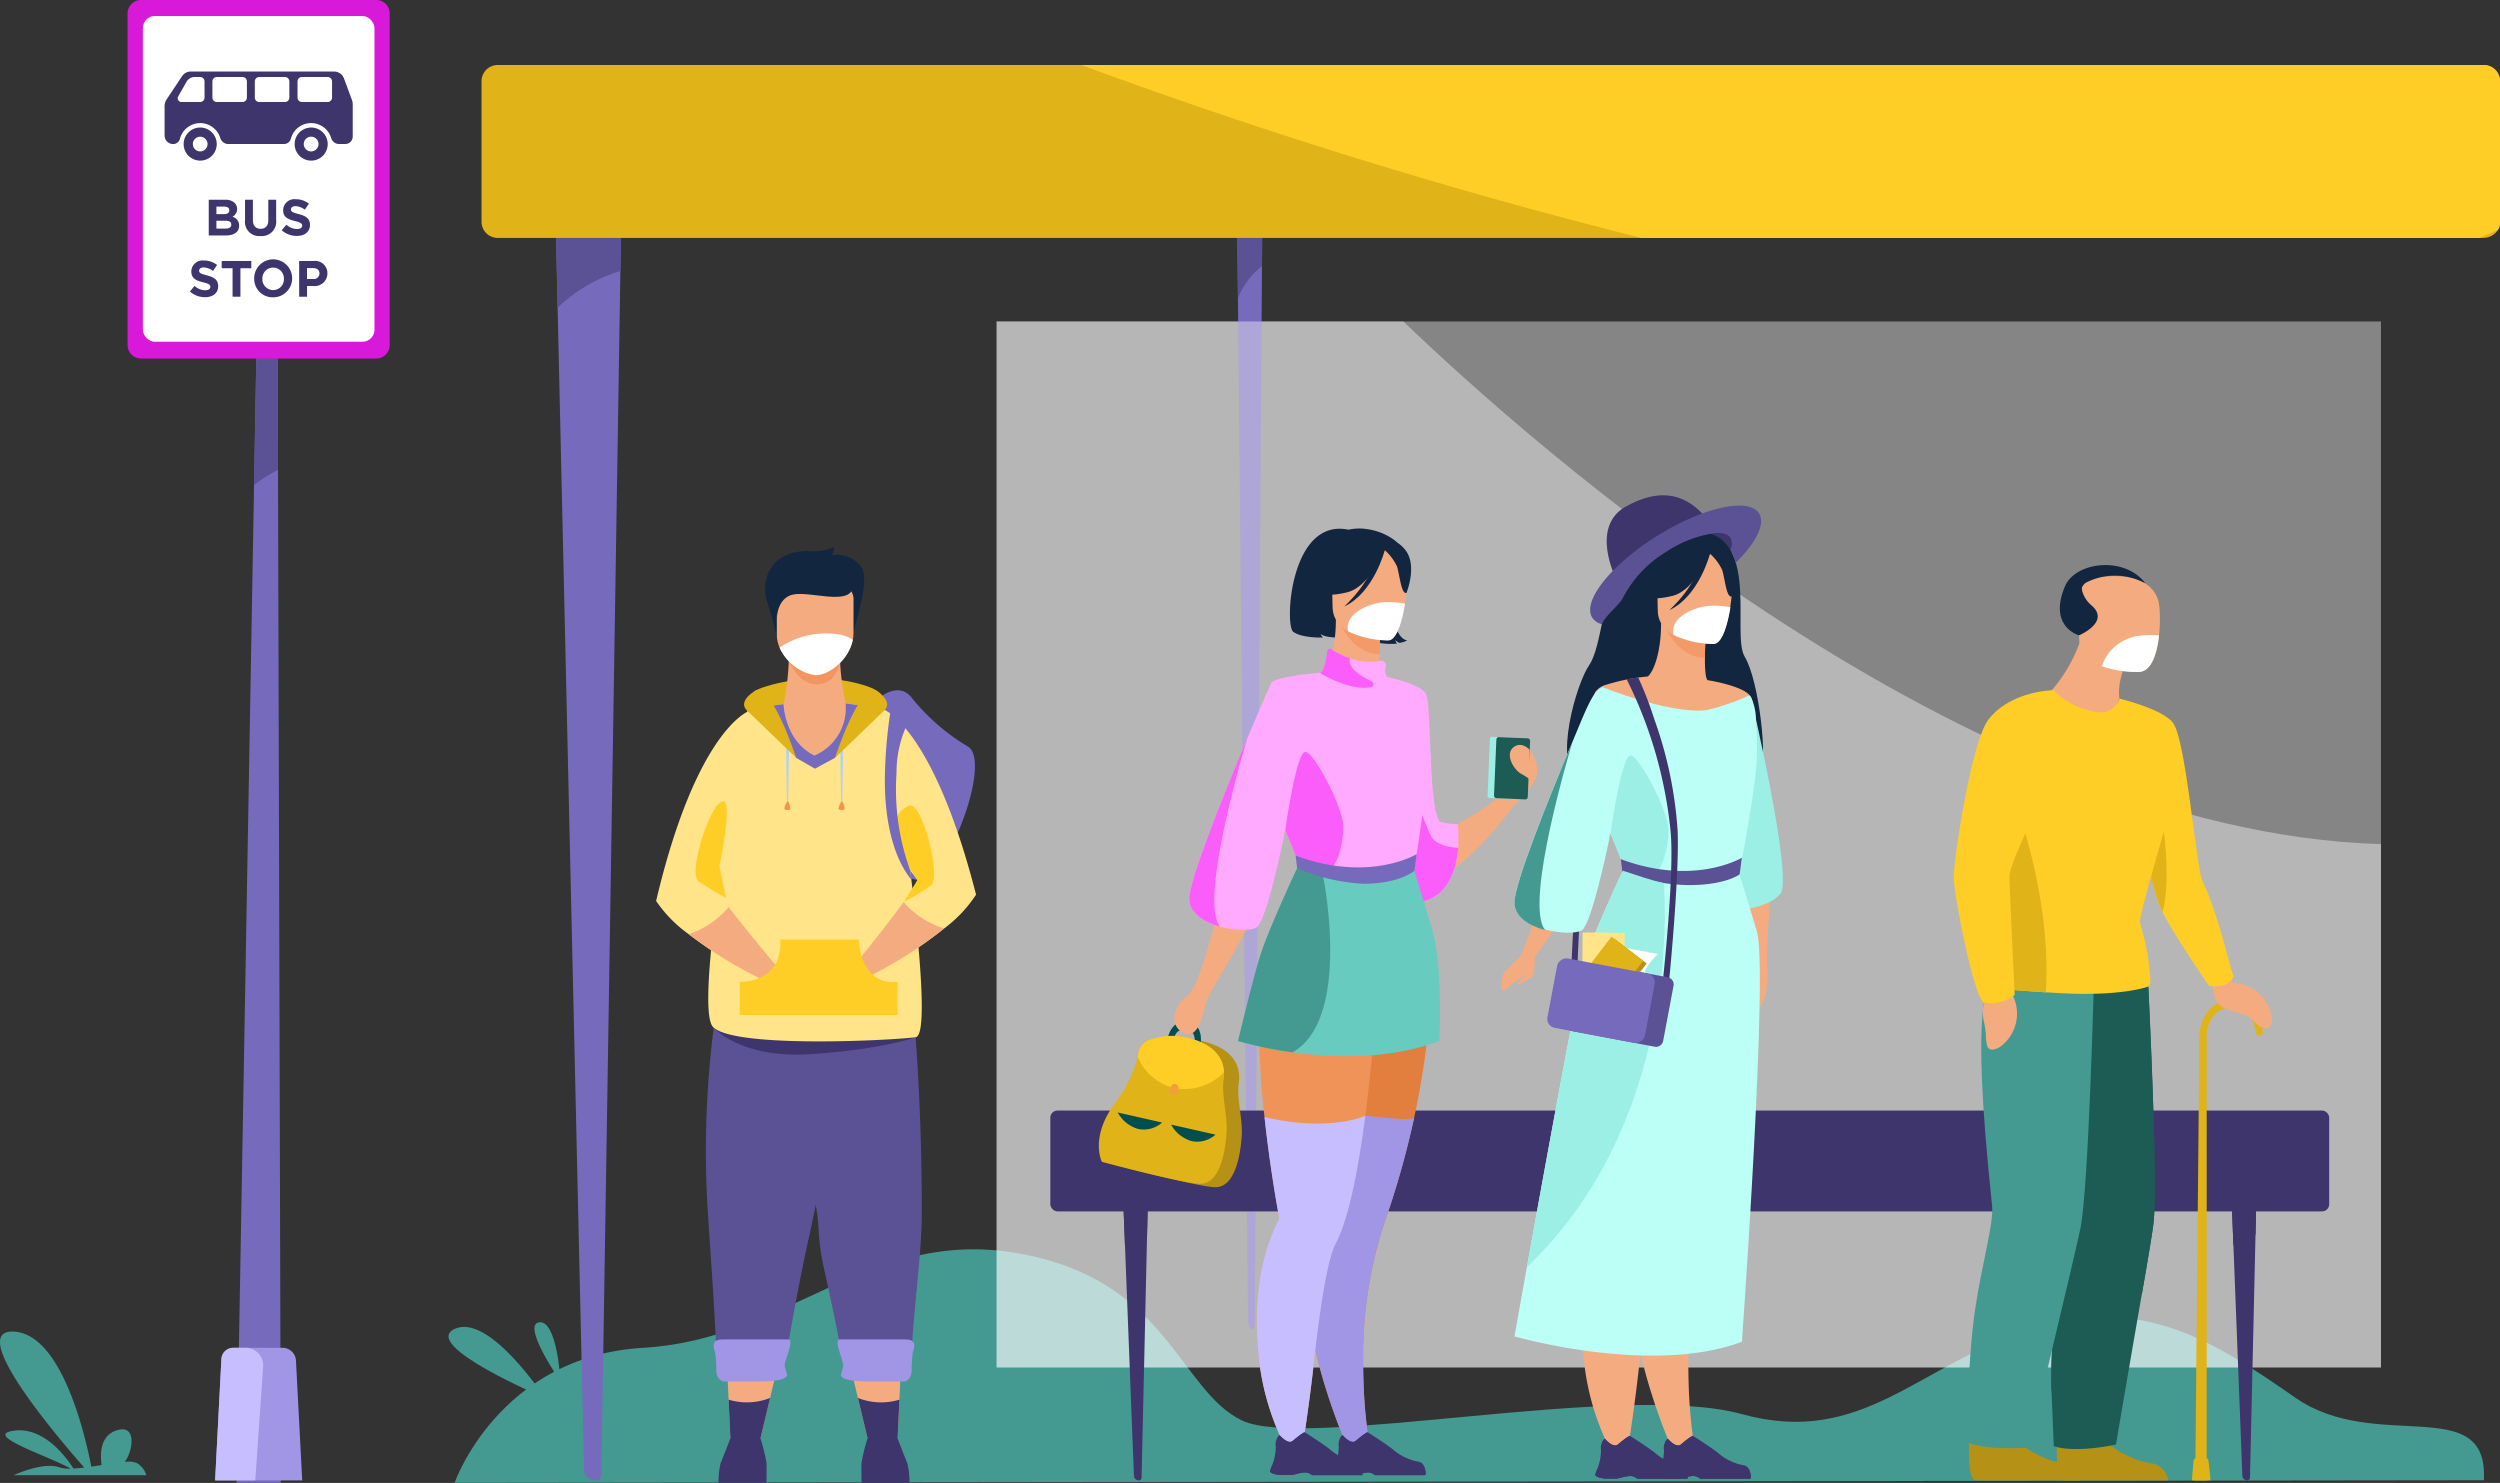 <svg xmlns="http://www.w3.org/2000/svg" width="277.545" height="164.63" viewBox="0 0 277.545 164.63">
  <rect x="0" y="0" width="277.545" height="164.63" fill="#333333" stroke="none"/>
  <g id="Grupo_53939" data-name="Grupo 53939" transform="translate(-1238.781 -1622.679)">
    <path id="Trazado_100623" data-name="Trazado 100623" d="M1289.244,1787.3s4.913-14.066,20.978-14.994,24.992-13.408,41.592-10.49,17.847,15.174,24.837,18.555,42.167-4.387,55.511-.7,19.6-5.486,32.009-9.451,20.552,1.471,29.482,7.658,21.428-.7,20.88,9.135Z" fill="#449a90"/>
    <rect id="Rectángulo_5159" data-name="Rectángulo 5159" width="153.689" height="116.118" transform="translate(1349.423 1658.37)" fill="#fff" opacity="0.4"/>
    <g id="Grupo_53899" data-name="Grupo 53899">
      <path id="Trazado_100624" data-name="Trazado 100624" d="M1378.91,1648.323l-.027,3.906-.812,117.479c0,.283-.1.51-.225.51h-.061c-.243,0-.442-.446-.447-1l-1.124-113.4-.075-7.492Z" fill="#766abd"/>
      <path id="Trazado_100625" data-name="Trazado 100625" d="M1378.91,1648.323l-.027,3.906a8.362,8.362,0,0,0-2.669,3.586l-.075-7.492Z" fill="#5b5195"/>
    </g>
    <path id="Trazado_100626" data-name="Trazado 100626" d="M1503.112,1716.391v58.1H1349.423V1658.37h45.162C1408.438,1671.674,1457.036,1715.054,1503.112,1716.391Z" fill="#fff" opacity="0.4"/>
    <path id="Trazado_100627" data-name="Trazado 100627" d="M1246.935,1785.709c-.823-1.293-3.3-4.647-6.6-4.2-3.593.484,3.969,2.853,6.284,4.213a3.831,3.831,0,0,1-1.281-.15c-1.548-.552-4.2.506-5.046.878h14.734a2.328,2.328,0,0,0-1.053-1.348,2.629,2.629,0,0,0-1.356-.121c.876-1.032,1.484-4.332-.955-3.483-1.781.62-1.776,2.636-1.6,3.829-.379.059-.763.119-1.143.174-.733-3.739-3.328-14.7-8.587-14.988-5.332-.3,4.521,11.363,7.8,15.093C1247.714,1785.653,1247.309,1785.691,1246.935,1785.709Z" fill="#449a90"/>
    <g id="Grupo_53903" data-name="Grupo 53903">
      <g id="Grupo_53902" data-name="Grupo 53902">
        <g id="Grupo_53900" data-name="Grupo 53900">
          <path id="Trazado_100628" data-name="Trazado 100628" d="M1489.271,1755.865l-.088,3.873-.612,26.991a.309.309,0,0,1-.309.3h0a.539.539,0,0,1-.538-.518l-.993-25.556-.2-5.093Z" fill="#3d356c"/>
          <path id="Trazado_100629" data-name="Trazado 100629" d="M1489.271,1755.865l-.088,3.873a8.823,8.823,0,0,0-2.452,1.22l-.2-5.093Z" fill="#3d356c"/>
        </g>
        <g id="Grupo_53901" data-name="Grupo 53901">
          <path id="Trazado_100630" data-name="Trazado 100630" d="M1366.215,1755.865l-.088,3.873-.611,26.991a.311.311,0,0,1-.31.3h0a.539.539,0,0,1-.538-.518l-.993-25.556-.2-5.093Z" fill="#3d356c"/>
          <path id="Trazado_100631" data-name="Trazado 100631" d="M1366.215,1755.865l-.088,3.873a8.821,8.821,0,0,0-2.452,1.22l-.2-5.093Z" fill="#3d356c"/>
        </g>
      </g>
      <rect id="Rectángulo_5160" data-name="Rectángulo 5160" width="141.976" height="11.195" rx="0.787" transform="translate(1355.387 1745.969)" fill="#3d356c"/>
    </g>
    <g id="Grupo_53912" data-name="Grupo 53912">
      <path id="Trazado_100632" data-name="Trazado 100632" d="M1431.327,1681.857c-.893-1.355-4.436-.6-7.914,1.694s-5.575,5.246-4.682,6.6,4.435.6,7.914-1.694S1432.219,1683.212,1431.327,1681.857Z" fill="#3d356c"/>
      <g id="Grupo_53904" data-name="Grupo 53904">
        <path id="Trazado_100633" data-name="Trazado 100633" d="M1413.156,1732.2l.686.042c-.006-.016.267-11.993,1.318-16.839a47.705,47.705,0,0,1,7.129-16.156l-1.229-.394a40.015,40.015,0,0,0-2.405,4.341,44.577,44.577,0,0,0-4.2,11.769C1413.567,1719.863,1413.13,1732.141,1413.156,1732.2Z" fill="#3d356c"/>
      </g>
      <path id="Trazado_100634" data-name="Trazado 100634" d="M1425.566,1681.751s-4.488-.958-6.643,2.693-2.274,9.994-3.71,12.069-3.97,10.831-1.277,12.79,19.283-.072,20.214-.965-.055-10.089-1.676-12.753S1434.8,1680.394,1425.566,1681.751Z" fill="#12263f"/>
      <path id="Trazado_100635" data-name="Trazado 100635" d="M1433.2,1726.047c-3.164-10.114.4-16.112.061-21.172-.257-3.789.477-3.885-.182-4.925-.671-1.059-4.36-1.718-4.7-1.749-.263-.138-.326-1.32-.323-2.481,0-1.393.111-2.872.111-2.872l-4.7-.93-.279-.055c.012,3.267-.848,5.414-1.472,5.916a22.583,22.583,0,0,0-4.635.922,2.173,2.173,0,0,0-1.18.783c-1.29,2.546-2.579,8.971-3.484,13.554a47.749,47.749,0,0,1-1.091,4.957c-.56,1.172-2.272,7.622-3.734,10.805l1.613.063s6.416-8.733,6.976-11.119c.178-.755.606-2.244,1.11-3.926,1.11,3.052,1.682,4.337,1.654,5.525-.036,1.539-1.08,2.923-3.262,7.816C1414.48,1729.862,1436.43,1736.376,1433.2,1726.047Z" fill="#f5ab80"/>
      <path id="Trazado_100636" data-name="Trazado 100636" d="M1421.194,1774.11c.309,1.23.65,2.4,1,3.491.075.234.148.464.222.688.038.112.075.223.111.332q.109.324.217.634c.094.27.187.533.28.787q.1.283.2.555c1.03,2.762,1.892,4.513,1.892,4.513l2.052-.142a55.844,55.844,0,0,1-.924-8.914c-.005-.188-.01-.376-.014-.568q-.012-.61-.013-1.245c0-.174,0-.35,0-.527a47.169,47.169,0,0,1,2.388-14.966,97.808,97.808,0,0,0,3.267-11.536c2.457-11.321,1.88-18.758,1.88-18.758l-11.545,1.351-.538.063c-.049,5.3-.185,12.5-.3,18.129-.021.977-.04,1.907-.059,2.771-.08,3.614-.14,6.084-.14,6.084C1418.946,1761.632,1419.753,1768.378,1421.194,1774.11Z" fill="#f5ab80"/>
      <path id="Trazado_100637" data-name="Trazado 100637" d="M1428.169,1692.848s-.107,1.479-.111,2.872c-2.629-.074-4.019-2.473-4.589-3.8Z" fill="#f39a68"/>
      <path id="Trazado_100638" data-name="Trazado 100638" d="M1435.339,1721.651s-.548,7.632-.365,8.542-.06,4.162-1.307,4.76S1429.957,1719.839,1435.339,1721.651Z" fill="#f5ab80"/>
      <path id="Trazado_100639" data-name="Trazado 100639" d="M1429.047,1694.167s-6.222.1-6.226-3.772-.81-6.473,3.162-6.7,4.745,1.248,5.062,2.542S1430.665,1694.041,1429.047,1694.167Z" fill="#f5ab80"/>
      <path id="Trazado_100640" data-name="Trazado 100640" d="M1428.817,1683.6s-1.7,4.547-4.318,5.219-3.749-.028-3.749-.028a7.4,7.4,0,0,0,2.422-4.374S1427.532,1681.434,1428.817,1683.6Z" fill="#12263f"/>
      <path id="Trazado_100641" data-name="Trazado 100641" d="M1428.394,1683.967a5.5,5.5,0,0,1,1.583,2c.31.987.449,3.018,1.041,2.949,0,0,1.284-3.09-.158-4.838C1429.33,1682.226,1428.394,1683.967,1428.394,1683.967Z" fill="#12263f"/>
      <path id="Trazado_100642" data-name="Trazado 100642" d="M1433.169,1700.072s4.724,20.13,3.264,21.838-5.2,1.982-5.746,1.617S1433.169,1700.072,1433.169,1700.072Z" fill="#9cefe5"/>
      <path id="Trazado_100643" data-name="Trazado 100643" d="M1428.631,1684.121s-1.214,4.761-4.513,6.286c0,0,3.3-2.926,3.579-6.068S1428.631,1684.121,1428.631,1684.121Z" fill="#12263f"/>
      <path id="Trazado_100644" data-name="Trazado 100644" d="M1414.571,1773.116a28.412,28.412,0,0,0,3.587,11.665l1,.908s.909-5.187,1.565-11.125c.626-5.644,1.483-11.616,2.453-13.439,1.45-2.724,2.518-8.3,3.287-14.18,1.272-9.739,1.722-20.342,1.722-20.342l-11.7-.58c-1.177,1.979-1.69,5.225-1.811,8.916a89.779,89.779,0,0,0,.6,12.16c.591,5.471,1.416,10.031,1.607,11.055v.006a.607.607,0,0,1-.077.391C1414.47,1763.161,1414.134,1768.435,1414.571,1773.116Z" fill="#f5ab80"/>
      <path id="Trazado_100645" data-name="Trazado 100645" d="M1432.163,1771.639c-10.081,3.788-25.249-.6-25.249-.6s.558-3.134,1.379-7.687c2.061-11.427,5.772-31.792,6.425-33.952.912-3.017,4.228-10.059,4.228-10.059a19.542,19.542,0,0,0,4.7.9,28.879,28.879,0,0,0,8.229-.618s.618,2.07,1.939,6.4S1432.163,1771.639,1432.163,1771.639Z" fill="#bcfff7"/>
      <path id="Trazado_100646" data-name="Trazado 100646" d="M1433.759,1707.836c-.5,4.977-1.886,11.729-1.886,11.729a11.29,11.29,0,0,1-2.315.91c-5.35,1.453-10.61-1.193-10.61-1.193s-.008-.154-.021-.34c-.011-.154-.027-.327-.044-.454-.04-.282-1.31-3.3-1.31-3.3s-.048.236-.132.636c-.464,2.209-2.057,9.468-3.034,10.122-.566.377-2.377.383-4.076-.08-1.77-.481-3.416-1.471-3.416-3.081,0-2.061,3.747-11.381,6.447-17.766l0-.01c1.437-3.4,2.272-5.773,3.372-6.037,0,0,7.4,3.01,11.494,2.548a25.773,25.773,0,0,0,4.782-1.643c.023.024.046.049.066.074a.618.618,0,0,1,.047.059c.016.022.03.044.043.066a5.852,5.852,0,0,1,.536,2.912A25.621,25.621,0,0,1,1433.759,1707.836Z" fill="#bcfff7"/>
      <path id="Trazado_100647" data-name="Trazado 100647" d="M1417.572,1715.234s1.271,3.03,1.31,3.313c.018.127.034.3.045.455a6.255,6.255,0,0,0,2.113,1.111c2.148.651,3.082-3.467,2.953-5.521s-3.167-7.92-4.178-8.042S1417.572,1715.234,1417.572,1715.234Z" fill="#9cefe5"/>
      <path id="Trazado_100648" data-name="Trazado 100648" d="M1417.441,1715.87c.084-.4.131-.636.131-.636A3.345,3.345,0,0,0,1417.441,1715.87Z" fill="#f08435"/>
      <g id="Grupo_53905" data-name="Grupo 53905">
        <path id="Trazado_100649" data-name="Trazado 100649" d="M1426.311,1720.94c3.922,0,5.478-1.1,5.6-1.193l.253-1.846c-.037.027-5.3,3.187-13.443.161l.172,1.4A20.411,20.411,0,0,0,1426.311,1720.94Z" fill="#5b5195"/>
      </g>
      <path id="Trazado_100650" data-name="Trazado 100650" d="M1406.914,1722.852c0,1.616,1.648,2.608,3.416,3.091-2.437-2.9,2.9-20.462,3.032-20.911C1410.663,1711.438,1406.914,1720.786,1406.914,1722.852Z" fill="#449a90"/>
      <g id="Grupo_53906" data-name="Grupo 53906">
        <path id="Trazado_100651" data-name="Trazado 100651" d="M1423.934,1786.83h1.31c.439-.069.763-.2,1.213-.255a1.216,1.216,0,0,1,1.06.255l.013.013h5.564c.14-.2.005-.662-.126-1a.791.791,0,0,0-.521-.476,6,6,0,0,1-2.819-1.288c-.6-.541-2.894-1.991-2.894-1.991l-.012,0c-.05,0-.29.075-1.334.956-.54.455-1.459-.642-1.459-.642a1.311,1.311,0,0,0-.3.409,1.384,1.384,0,0,0-.119.854,5.54,5.54,0,0,1-.4,2.063c-.13.382-.239.653-.239.653S1422.807,1786.689,1423.934,1786.83Z" fill="#3d356c"/>
        <path id="Trazado_100652" data-name="Trazado 100652" d="M1423.627,1782.805a4.16,4.16,0,0,0,1.411.711c.591.078,1.7-1.431,1.7-1.431l-.012,0c-.05,0-.29.075-1.334.956-.54.455-1.459-.642-1.459-.642A1.311,1.311,0,0,0,1423.627,1782.805Z" fill="#3d356c"/>
        <path id="Trazado_100653" data-name="Trazado 100653" d="M1423.934,1786.83h1.31c.439-.069.763-.2,1.213-.255a1.216,1.216,0,0,1,1.06.255l.013.013h5.564c.14-.2.005-.662-.126-1-.169-.151-.217.653-.31.78a24.779,24.779,0,0,1-4.8-.14,2.693,2.693,0,0,0-2.1-.257,5.054,5.054,0,0,1-2.652-.5c-.13.382-.239.653-.239.653S1422.807,1786.689,1423.934,1786.83Z" fill="#3d356c"/>
      </g>
      <g id="Grupo_53907" data-name="Grupo 53907">
        <path id="Trazado_100654" data-name="Trazado 100654" d="M1416.945,1786.83h1.309c.439-.069.763-.2,1.213-.255a1.22,1.22,0,0,1,1.061.255l.012.013h5.564c.14-.2.006-.662-.126-1a.791.791,0,0,0-.521-.476,6,6,0,0,1-2.819-1.288c-.6-.541-2.894-1.991-2.894-1.991l-.012,0c-.05,0-.29.075-1.334.956-.54.455-1.459-.642-1.459-.642a1.311,1.311,0,0,0-.3.409,1.385,1.385,0,0,0-.119.854,5.537,5.537,0,0,1-.4,2.063c-.13.382-.239.653-.239.653S1415.818,1786.689,1416.945,1786.83Z" fill="#3d356c"/>
        <path id="Trazado_100655" data-name="Trazado 100655" d="M1416.637,1782.805a4.16,4.16,0,0,0,1.411.711c.591.078,1.7-1.431,1.7-1.431l-.012,0c-.05,0-.29.075-1.334.956-.54.455-1.459-.642-1.459-.642A1.311,1.311,0,0,0,1416.637,1782.805Z" fill="#3d356c"/>
        <path id="Trazado_100656" data-name="Trazado 100656" d="M1416.945,1786.83h1.309c.439-.069.763-.2,1.213-.255a1.22,1.22,0,0,1,1.061.255l.012.013h5.564c.14-.2.006-.662-.126-1-.169-.151-.217.653-.31.78a24.783,24.783,0,0,1-4.8-.14,2.69,2.69,0,0,0-2.1-.257,5.056,5.056,0,0,1-2.653-.5c-.13.382-.239.653-.239.653S1415.818,1786.689,1416.945,1786.83Z" fill="#3d356c"/>
      </g>
      <path id="Trazado_100657" data-name="Trazado 100657" d="M1408.293,1763.353c2.061-11.427,5.772-31.792,6.425-33.952.912-3.017,4.228-10.059,4.228-10.059,1.555.518,3.118,1.051,4.554,1.379C1423.677,1723.186,1425.118,1747.34,1408.293,1763.353Z" fill="#9cefe5"/>
      <g id="Grupo_53908" data-name="Grupo 53908">
        <path id="Trazado_100658" data-name="Trazado 100658" d="M1424.005,1732.261l-.686-.052c.008-.015,1.342-12.022.95-17.006a48.38,48.38,0,0,0-4.9-17.111l1.271-.228a40.587,40.587,0,0,1,1.8,4.664,45.317,45.317,0,0,1,2.585,12.329C1425.251,1719.87,1424.039,1732.2,1424.005,1732.261Z" fill="#3d356c"/>
      </g>
      <g id="Grupo_53911" data-name="Grupo 53911">
        <path id="Trazado_100659" data-name="Trazado 100659" d="M1415.692,1729.624s.666-1.64,1.726-2.049l5.411,1.019s-1.336,1.271-1.462,2.1Z" fill="#fff"/>
        <path id="Trazado_100869" data-name="Trazado 100869" d="M.8,0H7.039a.8.8,0,0,1,.8.8v9.411a.8.8,0,0,1-.8.8H.8a.8.8,0,0,1-.8-.8V.8A.8.8,0,0,1,.8,0Z" transform="translate(1412.451 1736.991) rotate(-79.327)" fill="#5b5195"/>
        <g id="Grupo_53909" data-name="Grupo 53909">
          <rect id="Rectángulo_5162" data-name="Rectángulo 5162" width="4.422" height="5.669" transform="matrix(1, 0.009, -0.009, 1, 1414.734, 1726.22)" fill="#ffe489"/>
          <rect id="Rectángulo_5163" data-name="Rectángulo 5163" width="4.422" height="5.669" transform="translate(1414.481 1726.218) rotate(0.502)" fill="#ffe489"/>
        </g>
        <g id="Grupo_53910" data-name="Grupo 53910">
          <rect id="Rectángulo_5164" data-name="Rectángulo 5164" width="4.422" height="5.669" transform="matrix(0.794, 0.608, -0.608, 0.794, 1418.082, 1726.956)" fill="#b59216"/>
          <rect id="Rectángulo_5165" data-name="Rectángulo 5165" width="4.422" height="5.669" transform="translate(1417.689 1726.656) rotate(37.43)" fill="#e0b318"/>
        </g>
        <rect id="Rectángulo_5166" data-name="Rectángulo 5166" width="7.84" height="11.012" rx="1.001" transform="translate(1410.388 1736.603) rotate(-79.327)" fill="#766abd"/>
      </g>
      <path id="Trazado_100660" data-name="Trazado 100660" d="M1418.133,1686.788s-2.831-5.634,1.124-7.861,6.851-1.353,9.027,1.371Z" fill="#3d356c"/>
      <path id="Trazado_100661" data-name="Trazado 100661" d="M1434.068,1679.679c-.814-1.3-3.663-1.094-7.1.313a28.3,28.3,0,0,0-4.212,2.179,27.144,27.144,0,0,0-4.564,3.527c-2.277,2.226-3.387,4.357-2.65,5.539a1.68,1.68,0,0,0,1.071.729c.5-1.085,1.951-2.1,2.36-2.948a12.923,12.923,0,0,1,4.724-5.034,13.2,13.2,0,0,1,5.515-2.131c.82-.052,1.424.119,1.69.545a1.42,1.42,0,0,1-.029,1.3,6.361,6.361,0,0,1,.617,1.445C1433.718,1682.947,1434.8,1680.848,1434.068,1679.679Z" fill="#5b5195"/>
      <path id="Trazado_100662" data-name="Trazado 100662" d="M1407.594,1728.8s-1.534,1.569-1.777,1.751a2.994,2.994,0,0,0-.3,1.975c.441.344.762-.45,1.459-.845s1.095-.949,1.095-.766-.884.882-.775,1.034,1.307-.684,1.581-.867.334-2.219.334-2.219Z" fill="#f5ab80"/>
      <path id="Trazado_100663" data-name="Trazado 100663" d="M1428.486,1689.943c-1.543.11-4.347,1.234-3.915,3.217a10.274,10.274,0,0,0,4.5,1.007c.889-.069,1.5-2.065,1.816-4.065A8.748,8.748,0,0,0,1428.486,1689.943Z" fill="#fff"/>
    </g>
    <g id="Grupo_53921" data-name="Grupo 53921">
      <path id="Trazado_100664" data-name="Trazado 100664" d="M1393.424,1690.549l.371-.026.45-1.452c1.735-4.3.183-5.867-.892-6.593a6.724,6.724,0,0,0-2.789-1.055,5.529,5.529,0,0,0-2.08.061h-.007c-6.475-1.334-7.093,10.6-6.13,11.329s3.3.644,3.3.644a1.944,1.944,0,0,1-.268-.408c.706.578,2.793.373,2.793.373a3.385,3.385,0,0,1-1.054-2.429l1.69-.119a6.617,6.617,0,0,0,1.7,2.634c1.117.844,3.353.632,3.353.632a1.446,1.446,0,0,1-.184-.465c.08.225.487.38.487.38a2.947,2.947,0,0,0,.854-.284S1393.7,1693.767,1393.424,1690.549Z" fill="#12263f"/>
      <path id="Trazado_100665" data-name="Trazado 100665" d="M1396.149,1721.313c5.079-1.293,10.661-9.172,10.661-9.172l-1.43-1.24c-1.48,1.745-7.636,4.752-7.636,4.752.033-1.6-.009-3.055-.11-4.381-.683-9.013-4.081-12.015-5.008-12.674a2.348,2.348,0,0,0-.235-.152s0,.065-.009.19c-.014.267-.038.807-.064,1.547C1392.13,1705.7,1391.905,1722.394,1396.149,1721.313Z" fill="#f5ab80"/>
      <path id="Trazado_100666" data-name="Trazado 100666" d="M1405.38,1710.9c.022-.213.165-3.309.78-3.9a5.1,5.1,0,0,1,2.179-1.327,3.48,3.48,0,0,1,.974,3.394,11.55,11.55,0,0,1-2.5,3.072Z" fill="#f5ab80"/>
      <g id="Grupo_53913" data-name="Grupo 53913">
        <rect id="Rectángulo_5167" data-name="Rectángulo 5167" width="6.786" height="3.75" rx="0.201" transform="translate(1403.917 1711.253) rotate(-87.608)" fill="#9cefe5"/>
        <rect id="Rectángulo_5168" data-name="Rectángulo 5168" width="3.75" height="6.786" rx="0.264" transform="matrix(-0.999, -0.042, 0.042, -0.999, 1408.378, 1711.439)" fill="#1c5c54"/>
      </g>
      <path id="Trazado_100667" data-name="Trazado 100667" d="M1408.592,1705.911s-.911-1.018-1.823-.24.06,2.439.851,2.894a6.473,6.473,0,0,1,1.045.69Z" fill="#f5ab80"/>
      <path id="Trazado_100668" data-name="Trazado 100668" d="M1385.09,1773.713c.309,1.23.65,2.4,1,3.491.075.234.148.464.223.688l.11.332q.109.324.217.634c.094.27.187.533.28.787q.1.283.2.555c1.03,2.762,1.893,4.512,1.893,4.512l2.052-.141a55.765,55.765,0,0,1-.925-8.914c-.005-.188-.01-.377-.014-.568q-.012-.61-.013-1.245c0-.174,0-.35,0-.527a47.141,47.141,0,0,1,2.387-14.966,97.8,97.8,0,0,0,3.267-11.536c2.458-11.321,1.88-18.758,1.88-18.758l-11.545,1.351-.538.063c-.048,5.3-.185,12.5-.3,18.129-.021.977-.04,1.907-.059,2.771-.08,3.614-.14,6.084-.14,6.084C1382.843,1761.235,1383.649,1767.982,1385.09,1773.713Z" fill="#e27e3e"/>
      <path id="Trazado_100669" data-name="Trazado 100669" d="M1379.581,1726.762c2.182-4.893,3.226-6.277,3.262-7.817.029-1.217-.571-2.531-1.737-5.751a12.062,12.062,0,0,1-.581-2.329c-.922-6.209,2.669-12.921,4.9-13.379.621-.164,1.674-2.407,1.661-6.02l.28.055,4.7.93s-.107,1.479-.11,2.872c0,1.161.059,2.343.322,2.481.339.031.646.092.646.092s3.977,2.793,4.234,6.582c.343,5.06-3.224,11.058-.061,21.172C1400.327,1735.979,1378.376,1729.465,1379.581,1726.762Z" fill="#f5ab80"/>
      <path id="Trazado_100670" data-name="Trazado 100670" d="M1392.065,1692.451s-.107,1.479-.11,2.872c-2.63-.074-4.02-2.473-4.589-3.8Z" fill="#f39a68"/>
      <path id="Trazado_100671" data-name="Trazado 100671" d="M1392.943,1693.77s-6.222.1-6.226-3.772-.81-6.473,3.162-6.7,4.746,1.248,5.062,2.542S1394.561,1693.644,1392.943,1693.77Z" fill="#f5ab80"/>
      <path id="Trazado_100672" data-name="Trazado 100672" d="M1392.713,1683.2s-1.7,4.547-4.318,5.219-3.748-.028-3.748-.028a7.4,7.4,0,0,0,2.421-4.374S1391.428,1681.037,1392.713,1683.2Z" fill="#12263f"/>
      <path id="Trazado_100673" data-name="Trazado 100673" d="M1392.29,1683.57a5.491,5.491,0,0,1,1.583,2c.31.987.449,3.018,1.042,2.949,0,0,1.283-3.09-.159-4.838C1393.226,1681.829,1392.29,1683.57,1392.29,1683.57Z" fill="#12263f"/>
      <path id="Trazado_100674" data-name="Trazado 100674" d="M1371.49,1731.959l1.868.56s6.161-10.223,6.721-12.883c.183-.866.631-2.6,1.154-4.541,1.082-4.021,2.478-8.941,2.478-8.941l.46-1.992,1.568-6.792a21.3,21.3,0,0,0-4.759,1.041,2.19,2.19,0,0,0-1.181.872c-1.29,2.838-2.579,10-3.484,15.107-.5,2.848-.89,5.058-1.091,5.526C1374.664,1721.222,1372.953,1728.411,1371.49,1731.959Z" fill="#f5ab80"/>
      <path id="Trazado_100675" data-name="Trazado 100675" d="M1392.527,1683.724s-1.214,4.761-4.512,6.286c0,0,3.3-2.926,3.578-6.069S1392.527,1683.724,1392.527,1683.724Z" fill="#12263f"/>
      <path id="Trazado_100676" data-name="Trazado 100676" d="M1378.468,1772.719a28.42,28.42,0,0,0,3.586,11.665l1,.908s.909-5.187,1.565-11.125c.626-5.644,1.484-11.616,2.453-13.439,1.45-2.724,2.518-8.3,3.287-14.18,1.272-9.739,1.722-20.342,1.722-20.342l-11.7-.58c-1.178,1.979-1.69,5.225-1.812,8.916a89.779,89.779,0,0,0,.6,12.16c.592,5.471,1.416,10.031,1.607,11.055l0,.006a.614.614,0,0,1-.077.391C1378.366,1762.764,1378.03,1768.038,1378.468,1772.719Z" fill="#ef9358"/>
      <path id="Trazado_100677" data-name="Trazado 100677" d="M1392.127,1710.5c.263,6.43,1.225,12.8,4.024,12.387,3.432-.5,4.325-3.7,4.508-6.084a13.692,13.692,0,0,0-.05-2.646,6.068,6.068,0,0,1-1.963-.259c-1.3-1.2-.911-12.948-1.553-14.168s-4.808-2-4.808-2S1391.865,1704.141,1392.127,1710.5Z" fill="#faf"/>
      <path id="Trazado_100678" data-name="Trazado 100678" d="M1392.127,1710.5c.263,6.43,1.225,12.8,4.024,12.387,3.432-.5,4.325-3.7,4.508-6.084-.843-.043-2.326-.248-2.915-1.147-.844-1.287-3.476-9.569-3.476-9.569S1393.233,1707.942,1392.127,1710.5Z" fill="#fa5dfa"/>
      <path id="Trazado_100679" data-name="Trazado 100679" d="M1385.09,1773.713c.309,1.23.65,2.4,1,3.491.075.234.148.464.223.688l.11.332q.109.324.217.634c.094.27.187.533.28.787q.1.283.2.555c1.03,2.762,1.893,4.512,1.893,4.512l2.052-.141a55.765,55.765,0,0,1-.925-8.914c-.005-.188-.01-.377-.014-.568q-.012-.61-.013-1.245c0-.174,0-.35,0-.527a47.141,47.141,0,0,1,2.387-14.966,97.8,97.8,0,0,0,3.267-11.536c-1.22.252-2.294,0-5.412-.267-.327-.027-1.894,1.912-3.441,4.479a8.309,8.309,0,0,1-1.853,5.428C1382.843,1761.235,1383.649,1767.982,1385.09,1773.713Z" fill="#a195e6"/>
      <path id="Trazado_100680" data-name="Trazado 100680" d="M1378.468,1772.719a28.42,28.42,0,0,0,3.586,11.665l1,.908s.909-5.187,1.565-11.125c.626-5.644,1.484-11.616,2.453-13.439,1.45-2.724,2.518-8.3,3.287-14.18-1.077.448-4.743,1.613-11.193.154.592,5.471,1.416,10.031,1.607,11.055l0,.006a.614.614,0,0,1-.077.391C1378.366,1762.764,1378.03,1768.038,1378.468,1772.719Z" fill="#c7beff"/>
      <path id="Trazado_100681" data-name="Trazado 100681" d="M1376.226,1738.25a42.21,42.21,0,0,0,6.056,1.256c4.467.617,10.711.84,16.288-1.256,0,0,.459-8.3-.862-12.624s-1.939-6.4-1.939-6.4a27.973,27.973,0,0,1-10.671.3,17.48,17.48,0,0,1-2.255-.583s-3.316,7.042-4.228,10.059S1376.226,1738.25,1376.226,1738.25Z" fill="#67cbc0"/>
      <path id="Trazado_100682" data-name="Trazado 100682" d="M1376.226,1738.25a42.21,42.21,0,0,0,6.056,1.256c6.615-3.751,3.39-19.536,3.39-19.536-.2-.159-.388-.307-.574-.442a17.48,17.48,0,0,1-2.255-.583s-3.316,7.042-4.228,10.059S1376.226,1738.25,1376.226,1738.25Z" fill="#449a90"/>
      <path id="Trazado_100683" data-name="Trazado 100683" d="M1370.811,1722.455c0,1.616,1.647,2.608,3.415,3.091,1.7.465,3.511.459,4.077.08.978-.655,2.57-7.936,3.035-10.153.083-.4.131-.636.131-.636s1.27,3.03,1.31,3.313c.018.127.033.3.044.456.013.186.021.34.021.34s6.892,3.478,12.925.284c0,0,2.453-14.175,1.388-16.615-.529-1.212-3.289-3.713-4.393-4.792a1.31,1.31,0,0,1-.127-1.162.508.508,0,0,0-.622-.6,6.532,6.532,0,0,1-3.356-.3,8.092,8.092,0,0,1-2.053-1,.313.313,0,0,0-.486.222c-.1.845-.36,2.389-.826,2.389-.642,0-5.023.534-5.344,1.076-.112.189-1.251,2.766-2.689,6.181l0,.009C1374.559,1711.041,1370.811,1720.389,1370.811,1722.455Z" fill="#faf"/>
      <path id="Trazado_100684" data-name="Trazado 100684" d="M1381.469,1714.837s1.27,3.03,1.31,3.313c.018.127.033.3.044.456a6.252,6.252,0,0,0,2.113,1.11c2.148.651,3.082-3.467,2.953-5.522s-3.166-7.919-4.178-8.041S1381.469,1714.837,1381.469,1714.837Z" fill="#fa5dfa"/>
      <path id="Trazado_100685" data-name="Trazado 100685" d="M1381.338,1715.473c.083-.4.131-.636.131-.636A3.2,3.2,0,0,0,1381.338,1715.473Z" fill="#f08435"/>
      <g id="Grupo_53914" data-name="Grupo 53914">
        <path id="Trazado_100686" data-name="Trazado 100686" d="M1390.147,1720.792c3.922,0,5.538-1.35,5.658-1.441l.254-1.847c-.038.027-5.3,3.187-13.444.161l.173,1.4A21.368,21.368,0,0,0,1390.147,1720.792Z" fill="#766abd"/>
      </g>
      <path id="Trazado_100687" data-name="Trazado 100687" d="M1370.811,1722.455c0,1.616,1.647,2.608,3.415,3.091-2.437-2.9,2.9-20.462,3.032-20.91C1374.559,1711.041,1370.811,1720.389,1370.811,1722.455Z" fill="#fa5dfa"/>
      <path id="Trazado_100688" data-name="Trazado 100688" d="M1385.294,1697.37s3.281,2.078,5.763,1.586c0,0,.6-.376-.226-.755-.771-.355-2.567-1.4-2.172-2.439a8.092,8.092,0,0,1-2.053-1,.313.313,0,0,0-.486.222C1386.016,1695.826,1385.76,1697.37,1385.294,1697.37Z" fill="#fa5dfa"/>
      <g id="Grupo_53915" data-name="Grupo 53915">
        <path id="Trazado_100689" data-name="Trazado 100689" d="M1387.831,1786.433h1.309c.439-.069.763-.2,1.213-.255a1.22,1.22,0,0,1,1.061.255l.012.014h5.564c.14-.2.005-.663-.126-1a.791.791,0,0,0-.521-.476,6,6,0,0,1-2.819-1.288c-.6-.541-2.894-1.991-2.894-1.991l-.012,0c-.05,0-.29.075-1.334.956-.54.455-1.459-.642-1.459-.642a1.311,1.311,0,0,0-.3.409,1.385,1.385,0,0,0-.119.854,5.537,5.537,0,0,1-.4,2.063c-.13.382-.239.653-.239.653S1386.7,1786.292,1387.831,1786.433Z" fill="#3d356c"/>
        <path id="Trazado_100690" data-name="Trazado 100690" d="M1387.523,1782.408a4.16,4.16,0,0,0,1.411.711c.591.078,1.7-1.431,1.7-1.431l-.012,0c-.05,0-.29.075-1.334.956-.54.455-1.459-.642-1.459-.642A1.311,1.311,0,0,0,1387.523,1782.408Z" fill="#3d356c"/>
        <path id="Trazado_100691" data-name="Trazado 100691" d="M1387.831,1786.433h1.309c.439-.069.763-.2,1.213-.255a1.22,1.22,0,0,1,1.061.255l.012.014h5.564c.14-.2.005-.663-.126-1-.169-.151-.217.652-.31.78a24.791,24.791,0,0,1-4.8-.14,2.686,2.686,0,0,0-2.1-.257,5.054,5.054,0,0,1-2.653-.5c-.13.382-.239.653-.239.653S1386.7,1786.292,1387.831,1786.433Z" fill="#3d356c"/>
      </g>
      <g id="Grupo_53916" data-name="Grupo 53916">
        <path id="Trazado_100692" data-name="Trazado 100692" d="M1380.841,1786.433h1.31c.438-.069.762-.2,1.212-.255a1.219,1.219,0,0,1,1.061.255l.012.014H1390c.14-.2.006-.663-.126-1a.791.791,0,0,0-.521-.476,6,6,0,0,1-2.818-1.288c-.6-.541-2.894-1.991-2.894-1.991l-.013,0c-.05,0-.29.075-1.334.956-.539.455-1.459-.642-1.459-.642a1.3,1.3,0,0,0-.3.409,1.377,1.377,0,0,0-.12.854,5.537,5.537,0,0,1-.4,2.063c-.129.382-.239.653-.239.653S1379.714,1786.292,1380.841,1786.433Z" fill="#3d356c"/>
        <path id="Trazado_100693" data-name="Trazado 100693" d="M1380.534,1782.408a4.143,4.143,0,0,0,1.41.711c.591.078,1.7-1.431,1.7-1.431l-.013,0c-.05,0-.29.075-1.334.956-.539.455-1.459-.642-1.459-.642A1.3,1.3,0,0,0,1380.534,1782.408Z" fill="#3d356c"/>
        <path id="Trazado_100694" data-name="Trazado 100694" d="M1380.841,1786.433h1.31c.438-.069.762-.2,1.212-.255a1.219,1.219,0,0,1,1.061.255l.012.014H1390c.14-.2.006-.663-.126-1-.169-.151-.217.652-.31.78a24.793,24.793,0,0,1-4.8-.14,2.684,2.684,0,0,0-2.1-.257,5.054,5.054,0,0,1-2.653-.5c-.129.382-.239.653-.239.653S1379.714,1786.292,1380.841,1786.433Z" fill="#3d356c"/>
      </g>
      <g id="Grupo_53920" data-name="Grupo 53920">
        <path id="Trazado_100695" data-name="Trazado 100695" d="M1366.862,1739.918a1.9,1.9,0,0,1,1.208-1.41,7.384,7.384,0,0,1,4.69-.115c3.426,1.008,3.761,3.114,3.535,4.629s.445,3.929.346,5.646-.591,6.034-3.128,5.807-10.715-2.425-10.715-2.425-1.412-2.688,1.49-6.583A14.017,14.017,0,0,0,1366.862,1739.918Z" fill="#b59216"/>
        <g id="Grupo_53919" data-name="Grupo 53919">
          <g id="Grupo_53917" data-name="Grupo 53917">
            <path id="Trazado_100696" data-name="Trazado 100696" d="M1368.432,1737.933l.679.061a1.527,1.527,0,0,1,.389-.764,1.106,1.106,0,0,1,.984-.241,1.025,1.025,0,0,1,.814.531,1.626,1.626,0,0,1,.088.935l.662.153a2.7,2.7,0,0,0-.147-1.6,1.624,1.624,0,0,0-1.254-.889,1.7,1.7,0,0,0-1.528.442A2.618,2.618,0,0,0,1368.432,1737.933Z" fill="#004f4e"/>
          </g>
          <g id="Grupo_53918" data-name="Grupo 53918">
            <path id="Trazado_100697" data-name="Trazado 100697" d="M1361.117,1751.667s8.179,2.2,10.718,2.425,3.031-4.085,3.124-5.808-.569-4.129-.346-5.647a4.171,4.171,0,0,0,.051-.926c-.065-1.351-.822-2.886-3.581-3.7a7.366,7.366,0,0,0-4.694.116,1.9,1.9,0,0,0-1.209,1.406c-.03.133-.057.294-.093.452a14.183,14.183,0,0,1-2.481,5.1C1359.7,1748.98,1361.117,1751.667,1361.117,1751.667Z" fill="#e0b318"/>
            <path id="Trazado_100698" data-name="Trazado 100698" d="M1373.724,1748.646a3.043,3.043,0,0,1-2.674.71,3.789,3.789,0,0,1-2.255-1.825Z" fill="#004f4e"/>
            <path id="Trazado_100699" data-name="Trazado 100699" d="M1367.794,1747.3a3.04,3.04,0,0,1-2.674.71,3.793,3.793,0,0,1-2.255-1.825Z" fill="#004f4e"/>
            <path id="Trazado_100700" data-name="Trazado 100700" d="M1365.18,1739.537c-.03.133-.057.294-.093.452a5.878,5.878,0,0,0,3.977,3.462,6.007,6.007,0,0,0,5.6-1.74c-.065-1.351-.822-2.886-3.581-3.7a7.366,7.366,0,0,0-4.694.116A1.9,1.9,0,0,0,1365.18,1739.537Z" fill="#ffce26"/>
            <path id="Trazado_100701" data-name="Trazado 100701" d="M1369.014,1744.2h0a.415.415,0,0,0,.5-.313l.084-.368a.416.416,0,0,0-.313-.5h0a.417.417,0,0,0-.5.313l-.083.368A.416.416,0,0,0,1369.014,1744.2Z" fill="#f49d3d"/>
          </g>
        </g>
      </g>
      <path id="Trazado_100702" data-name="Trazado 100702" d="M1371.622,1731.648a4.867,4.867,0,0,1-1.159,1.711,3.312,3.312,0,0,0-1.276,1.992,1.761,1.761,0,0,0,1.538,2.147c.746,0,1.46-1.018,1.9-3.45.025-.134.733-1.529.733-1.529Z" fill="#f5ab80"/>
      <path id="Trazado_100703" data-name="Trazado 100703" d="M1392.36,1689.546c-1.543.111-4.347,1.234-3.915,3.217a10.276,10.276,0,0,0,4.5,1.007c.889-.069,1.5-2.065,1.816-4.065A8.753,8.753,0,0,0,1392.36,1689.546Z" fill="#fff"/>
    </g>
    <g id="Grupo_53923" data-name="Grupo 53923">
      <g id="Grupo_53922" data-name="Grupo 53922">
        <path id="Trazado_100704" data-name="Trazado 100704" d="M1482.493,1787.032l.464-49.732s.4-3.581,3.526-3.581c3.334,0,3.525,3.581,3.525,3.581a.379.379,0,0,1-.39.31.4.4,0,0,1-.417-.31s-.148-2.761-2.718-2.761c-2.409,0-2.719,2.761-2.719,2.761v49.732Z" fill="#e0b318"/>
        <path id="Trazado_100705" data-name="Trazado 100705" d="M1484.193,1787.032h-2.074l.185-2.169s-.018-.3.4-.318c.39-.016,1.159-.071,1.232.164C1484,1784.916,1484.193,1787.032,1484.193,1787.032Z" fill="#e0b318"/>
      </g>
      <path id="Trazado_100706" data-name="Trazado 100706" d="M1486.508,1731.083l.142.711a4.558,4.558,0,0,1,4.338,3.755s.223,1.568-.907,1.233-.955-1.134-2.556-1.573-2.643-.774-2.886-1.939l-.262-1.3Z" fill="#f5ab80"/>
      <path id="Trazado_100707" data-name="Trazado 100707" d="M1474.075,1700.249s.93,3.659,1.733,7.005c.323,1.347.624,2.644.837,3.629a8.364,8.364,0,0,1,.294,1.775c-.7,1.132.577,8.036,1.584,10.542.089.223.212.483.359.772,1.409,2.764,5.162,8.187,5.162,8.187a4.706,4.706,0,0,0,1.751-.151,2.312,2.312,0,0,0,.972-.925c-.336-.54-1.694-6.92-3.44-10.5-.748-1.53-1.849-15.728-3.3-17.64C1478.823,1701.35,1474.075,1700.249,1474.075,1700.249Z" fill="#ffce26"/>
      <path id="Trazado_100708" data-name="Trazado 100708" d="M1476.939,1712.658c-.7,1.132.577,8.036,1.584,10.542.089.223.212.483.359.772,1.347-5.958-.885-14.4-.885-14.4a2.762,2.762,0,0,0-1.352,1.309A8.364,8.364,0,0,1,1476.939,1712.658Z" fill="#e0b318"/>
      <path id="Trazado_100709" data-name="Trazado 100709" d="M1467.18,1781.554s-.359,5.392.66,5.468c.135.01,5.165.01,5.165.01h6.487a2.217,2.217,0,0,0-1.986-1.911c-1.877-.327-5.018-1.646-6.155-4.126C1470.155,1778.385,1467.18,1781.554,1467.18,1781.554Z" fill="#b59216"/>
      <path id="Trazado_100710" data-name="Trazado 100710" d="M1457.422,1781.554s-.358,5.392.66,5.468c.136.01,5.165.01,5.165.01h6.488a2.219,2.219,0,0,0-1.986-1.911c-1.877-.327-5.018-1.646-6.155-4.126C1460.4,1778.385,1457.422,1781.554,1457.422,1781.554Z" fill="#b59216"/>
      <path id="Trazado_100711" data-name="Trazado 100711" d="M1466.872,1768.556a70.657,70.657,0,0,0-.369,7.856c.163,3.7.28,6.812.28,6.812,2.436.829,6.907-.177,6.907-.177s1.586-9.339,2.892-16.8c.586-3.34,1.072-6.23,1.254-7.595.588-4.411-.626-27.863-.626-27.863s-6.593-4.226-9.317-2.047-4.4,4.307-.011,28.171C1468.215,1758.728,1467.23,1763.449,1466.872,1768.556Z" fill="#1c5c54"/>
      <path id="Trazado_100712" data-name="Trazado 100712" d="M1466.872,1768.556a85.143,85.143,0,0,0-.338,8.573c2.293-2.426,6.81-7.544,10.048-10.877.586-3.34,1.072-6.23,1.254-7.595.588-4.411-.626-27.863-.626-27.863s-6.593-4.226-9.317-2.047-4.4,4.307-.011,28.171C1468.215,1758.728,1467.23,1763.449,1466.872,1768.556Z" fill="#1c5c54"/>
      <path id="Trazado_100713" data-name="Trazado 100713" d="M1471.252,1731.271s-.592,23.476-1.517,27.829-5.754,24.279-5.754,24.279-4.526.412-6.892-.6c0,0,.151-9.229.953-14.65.75-5.066,2.095-9.7,1.9-11.527-2.543-24.13-.707-26.124,2.176-28.087S1471.252,1731.271,1471.252,1731.271Z" fill="#449a90"/>
      <path id="Trazado_100714" data-name="Trazado 100714" d="M1462.3,1733.326a4.556,4.556,0,0,1-1.446,5.552s-1.307.894-1.508-.268.031-.757-.284-2.386a4.285,4.285,0,0,1,1.025-4.048Z" fill="#f5ab80"/>
      <path id="Trazado_100715" data-name="Trazado 100715" d="M1475.524,1694.929s-1.81,2.752-1.449,5.319l-2.679,6.454-4.833-7.388a16.963,16.963,0,0,0,3.506-6.567Z" fill="#f5ab80"/>
      <path id="Trazado_100716" data-name="Trazado 100716" d="M1476.318,1697.277s-6.592.285-6.712-3.672-1.9-6.59,3.029-6.938c4.055-.285,5.4,1.405,5.764,2.716S1478.761,1697.065,1476.318,1697.277Z" fill="#f5ab80"/>
      <path id="Trazado_100717" data-name="Trazado 100717" d="M1460.18,1732.4c1.417.132,3.366.3,5.732.444.473.029.961.059,1.466.087,7.143.4,9.982-.757,9.982-.757s.189-.153.129-.992c-.31-4.319-1.227-5.595-1.117-6.416.249-1.845,4.725-16.9,4.725-16.9a7.887,7.887,0,0,0-5.2-6.989,12.781,12.781,0,0,0-1.811-.6,2.183,2.183,0,0,1-2.491,1.455,8.495,8.495,0,0,1-4.844-2.422c-.133,0-.185,0-.185,0a14.549,14.549,0,0,0-.443,1.57c-.434,1.869-.688,3.836-1.835,5.306a40.314,40.314,0,0,0-2.928,4.283,35.654,35.654,0,0,0-1.783,3.424C1454.892,1724.246,1458.514,1732.246,1460.18,1732.4Z" fill="#ffce26"/>
      <path id="Trazado_100718" data-name="Trazado 100718" d="M1460.18,1732.4c1.417.132,3.366.3,5.732.444.69-11.626-4.047-22.793-4.047-22.793a4.111,4.111,0,0,0-.508.42,7.363,7.363,0,0,0-1.783,3.424C1458.163,1719.168,1459.344,1727.733,1460.18,1732.4Z" fill="#e0b318"/>
      <path id="Trazado_100719" data-name="Trazado 100719" d="M1466.563,1699.314s-4.607.1-7.042,3.271c-1.865,2.427-3.837,15.451-3.837,17.412s2.1,12.783,3.276,13.959a4.438,4.438,0,0,0,1.777,0,3.588,3.588,0,0,0,1.712-.831s-.585-12.049-.585-13.18c0-1.636,5.116-11.652,5.116-11.652S1469.633,1703.527,1466.563,1699.314Z" fill="#ffce26"/>
      <path id="Trazado_100720" data-name="Trazado 100720" d="M1469.916,1687.9a1.144,1.144,0,0,1,.609-.616,7.05,7.05,0,0,1,6.425.152c-2.276-3.054-7.768-2.413-8.924.342-1.889,4.5,1.566,5.435,1.566,5.435s3.449-1.449,1.452-3.267a3.248,3.248,0,0,1-1.088-1.6h0A1.6,1.6,0,0,1,1469.916,1687.9Z" fill="#12263f"/>
      <path id="Trazado_100721" data-name="Trazado 100721" d="M1475.885,1693.324a5.014,5.014,0,0,0-3.769,3.32,12.124,12.124,0,0,0,4.2.633c1.341-.117,1.944-2.088,2.157-4.059A9.917,9.917,0,0,0,1475.885,1693.324Z" fill="#fff"/>
    </g>
    <g id="Grupo_53930" data-name="Grupo 53930">
      <path id="Trazado_100722" data-name="Trazado 100722" d="M1325.079,1774.489l-.805,3.387-1.068,4.491h-3.338l-.2-4.3-.154-3.318Z" fill="#f5ab80"/>
      <path id="Trazado_100723" data-name="Trazado 100723" d="M1335.658,1700.773s2.641-2.826,4.359-.61a23.25,23.25,0,0,0,6.256,5.417c2.635,1.705-2.329,15.065-5.63,14.791S1323.871,1709.563,1335.658,1700.773Z" fill="#766abd"/>
      <path id="Trazado_100724" data-name="Trazado 100724" d="M1322.505,1699.429c.659-.493,6.731-2.577,12.649-.527s-4.584,7.76-4.584,7.76l-3.4.147Z" fill="#e0b318"/>
      <path id="Trazado_100725" data-name="Trazado 100725" d="M1326.369,1695.569a31.234,31.234,0,0,1-.583,5.27l-3.687,7.946,13.878-3.3-3.31-4.573s-1-4.879-.475-6.684S1326.369,1695.569,1326.369,1695.569Z" fill="#f5ab80"/>
      <path id="Trazado_100726" data-name="Trazado 100726" d="M1326.349,1696.072s1.1,2.641,3.165,2.583,2.537-2.4,2.537-2.4Z" fill="#f2955f"/>
      <path id="Trazado_100727" data-name="Trazado 100727" d="M1325.115,1693.933a33.124,33.124,0,0,0-1.133-4.342c-.466-1.009-.854-5.512,4.309-5.745a5.947,5.947,0,0,0,3.067-.427s0,.66-.272.893a3.432,3.432,0,0,1,3.183,1.125c1.4,1.553-.931,6.988-.815,8.269Z" fill="#12263f"/>
      <path id="Trazado_100728" data-name="Trazado 100728" d="M1329.277,1697.634c-1.5-.026-4.255-2.02-4.255-4.49v-3.854a1.538,1.538,0,0,1,1.4-1.64h5.714a1.538,1.538,0,0,1,1.4,1.64v3.636C1333.532,1695.515,1330.995,1697.665,1329.277,1697.634Z" fill="#f5ab80"/>
      <path id="Trazado_100729" data-name="Trazado 100729" d="M1325.022,1691.348s.008-2.316,1.842-2.672,5.94,1.129,6.522-.56-7.935-1.66-8.364-.582S1325.022,1691.348,1325.022,1691.348Z" fill="#12263f"/>
      <path id="Trazado_100730" data-name="Trazado 100730" d="M1339.824,1730.671l-8.124.507c-.047-.076-.1-.076-.157.01l-2.39.15-10.187-.637a108.21,108.21,0,0,0-1.555,27.278c.321,4.972.83,11.609.935,16.364h7.556c.905-5.888,2.165-11.972,2.728-14.495q.384-1.719.714-3.405a21.562,21.562,0,0,1,.329,2.966,26.432,26.432,0,0,0,.716,4.67c.587,2.8,1.4,6.266,1.92,9.634h7.666c.088-4.64,1.056-10.969,1.139-15.734A266.755,266.755,0,0,0,1339.824,1730.671Z" fill="#5b5195"/>
      <path id="Trazado_100731" data-name="Trazado 100731" d="M1317.942,1736.695s2.91,3.526,10.816,3.017,11.679-1.885,11.679-1.885Z" fill="#3d356c"/>
      <path id="Trazado_100732" data-name="Trazado 100732" d="M1340.437,1737.827c-2.583.352-20.153,1.264-22.495-1.132s3.823-35.09,3.823-35.09.7-.2,1.877-.424c.6-.113,1.325-.231,2.146-.33.009.255.213,4.11,3.413,5.7a5.692,5.692,0,0,0,3.466-5.639c0-.048-.01-.095-.016-.141.513.055,1.032.127,1.554.217a22,22,0,0,1,3.18.787S1343.019,1737.477,1340.437,1737.827Z" fill="#ffe489"/>
      <path id="Trazado_100733" data-name="Trazado 100733" d="M1318.09,1720.948a8.361,8.361,0,0,0,1.584,2.436c2.033,2.657,5.285,6.524,5.285,6.524a13.232,13.232,0,0,1-.227,2.157,48.9,48.9,0,0,1-9.489-5.671,14.733,14.733,0,0,1-3.622-3.693c4.514-19.091,10.3-21.08,10.3-21.08l1.889,11.505S1318.406,1720.535,1318.09,1720.948Z" fill="#ffe489"/>
      <path id="Trazado_100734" data-name="Trazado 100734" d="M1334.2,1700.99l-1.164,3.54-1.552,2.279-2.227,1.208-2.1-1.208-3.524-5.628c.6-.113,1.325-.231,2.146-.33.009.255.213,4.11,3.413,5.7a5.692,5.692,0,0,0,3.466-5.639c0-.048-.01-.095-.016-.141C1333.164,1700.828,1333.683,1700.9,1334.2,1700.99Z" fill="#766abd"/>
      <path id="Trazado_100735" data-name="Trazado 100735" d="M1324.96,1729.909c0,.037,0,.073-.005.11-.01.241-.024.467-.042.673a3.756,3.756,0,0,1-.371.437,3.94,3.94,0,0,1-.653.529c-.113-.054-.226-.11-.337-.165a46.814,46.814,0,0,1-8.309-5.1,9.977,9.977,0,0,0,4.431-3.011C1321.707,1726.041,1324.96,1729.909,1324.96,1729.909Z" fill="#f5ab80"/>
      <path id="Trazado_100736" data-name="Trazado 100736" d="M1347.143,1722a14.708,14.708,0,0,1-3.55,3.761,48.887,48.887,0,0,1-9.379,5.851,13.372,13.372,0,0,1-.268-2.152s3.177-3.928,5.159-6.624a8.379,8.379,0,0,0,1.538-2.465c-.252-.317-3.642-4.776-5.155-6.765l-.719-.947,1.915-11.311S1342.266,1703,1347.143,1722Z" fill="#ffe489"/>
      <path id="Trazado_100737" data-name="Trazado 100737" d="M1343.593,1725.761a47.124,47.124,0,0,1-8.248,5.278l-.287.147a5.3,5.3,0,0,1-.962-1.911c.064-.079.146-.183.247-.307.913-1.139,3.2-4.016,4.761-6.132A9.981,9.981,0,0,0,1343.593,1725.761Z" fill="#f5ab80"/>
      <path id="Trazado_100738" data-name="Trazado 100738" d="M1332.651,1700.773a30.82,30.82,0,0,0-6.863.078l0-.013S1332.139,1696.909,1332.651,1700.773Z" fill="#f5ab80"/>
      <g id="Grupo_53925" data-name="Grupo 53925">
        <g id="Grupo_53924" data-name="Grupo 53924">
          <path id="Trazado_100739" data-name="Trazado 100739" d="M1326.28,1711.885h-.13l-.1-6.123h.329Z" fill="#b3d2ef"/>
        </g>
        <path id="Trazado_100740" data-name="Trazado 100740" d="M1326.136,1711.726c-.119.179-.386.771-.208.834a.755.755,0,0,0,.571-.017C1326.582,1712.459,1326.36,1711.388,1326.136,1711.726Z" fill="#f29449"/>
      </g>
      <g id="Grupo_53927" data-name="Grupo 53927">
        <g id="Grupo_53926" data-name="Grupo 53926">
          <path id="Trazado_100741" data-name="Trazado 100741" d="M1332.293,1711.885h-.13l-.1-6.123h.329Z" fill="#b3d2ef"/>
        </g>
        <path id="Trazado_100742" data-name="Trazado 100742" d="M1332.15,1711.726c-.119.179-.386.771-.209.834a.758.758,0,0,0,.572-.017C1332.6,1712.459,1332.374,1711.388,1332.15,1711.726Z" fill="#f29449"/>
      </g>
      <path id="Trazado_100743" data-name="Trazado 100743" d="M1327.166,1706.809l-5.4-5.2s-1.215-.862.706-2.153S1327.166,1706.809,1327.166,1706.809Z" fill="#e0b318"/>
      <path id="Trazado_100744" data-name="Trazado 100744" d="M1331.489,1706.809l5.4-5.2s1.216-.862-.706-2.153S1331.489,1706.809,1331.489,1706.809Z" fill="#e0b318"/>
      <g id="Grupo_53928" data-name="Grupo 53928">
        <path id="Trazado_100745" data-name="Trazado 100745" d="M1338.267,1731.684a3.335,3.335,0,0,1-2.607-.78,3.125,3.125,0,0,1-.315-.325,5.149,5.149,0,0,1-1-2.071,7,7,0,0,1-.214-1.364l-.005-.152H1325.4l.006.162a4.883,4.883,0,0,1-.453,2.4,3.418,3.418,0,0,1-.635.886,3.634,3.634,0,0,1-.768.589,5.3,5.3,0,0,1-2.483.65l-.161-.006v3.686h17.529v-3.694Z" fill="#ffce26"/>
      </g>
      <path id="Trazado_100746" data-name="Trazado 100746" d="M1340.643,1720.371s-4.862-6.38-1.014-8.238c1.528-.737,3.679,8.018,2.526,8.841s-3.051,1.862-3.051,1.862Z" fill="#ffce26"/>
      <path id="Trazado_100747" data-name="Trazado 100747" d="M1318.649,1718.859s1.69-8.01.207-7.185-3.678,8.017-2.525,8.841,3.05,1.862,3.05,1.862Z" fill="#ffce26"/>
      <g id="Grupo_53929" data-name="Grupo 53929">
        <path id="Trazado_100748" data-name="Trazado 100748" d="M1339.961,1720.352c-2.22-2.756-3.05-7.232-2.936-11.851a54.039,54.039,0,0,1,.591-6.707l1.821,1.418a12.6,12.6,0,0,0-1.125,5.3,26.308,26.308,0,0,0,1.524,10.808Z" fill="#766abd"/>
      </g>
      <path id="Trazado_100749" data-name="Trazado 100749" d="M1323.1,1776.047l-3.912,0c-.347.039-.889-.468-.889-1.193a14.377,14.377,0,0,0-.123-2.046c-.5-1.355.246-1.428.97-1.428h7.138c.725,0-.385,2.24-.385,2.965l.257.95C1326.159,1776.018,1323.827,1776.047,1323.1,1776.047Z" fill="#a195e6"/>
      <path id="Trazado_100750" data-name="Trazado 100750" d="M1323.206,1782.367h0l1.068-4.491a6.968,6.968,0,0,1-4.605.188l.2,4.3h0s-.854,2.213-1.087,2.756a8.926,8.926,0,0,0-.232,2.178h5.318s.038-1.6,0-2.256A20.567,20.567,0,0,0,1323.206,1782.367Z" fill="#3d356c"/>
      <path id="Trazado_100751" data-name="Trazado 100751" d="M1333.219,1774.489l.805,3.387,1.068,4.491h3.338l.2-4.3.154-3.319Z" fill="#f5ab80"/>
      <path id="Trazado_100752" data-name="Trazado 100752" d="M1335.195,1776.047l3.912,0c.347.039.888-.468.888-1.193a14.524,14.524,0,0,1,.123-2.046c.5-1.355-.245-1.428-.97-1.428h-7.137c-.725,0,.385,2.24.385,2.965l-.257.95C1332.139,1776.018,1334.47,1776.047,1335.195,1776.047Z" fill="#a195e6"/>
      <path id="Trazado_100753" data-name="Trazado 100753" d="M1339.511,1785.123c-.233-.543-1.086-2.755-1.087-2.756h.006l.2-4.3a6.968,6.968,0,0,1-4.6-.188l1.068,4.491h-.006a20.515,20.515,0,0,0-.66,2.678c-.039.66,0,2.256,0,2.256h5.318A8.89,8.89,0,0,0,1339.511,1785.123Z" fill="#3d356c"/>
      <path id="Trazado_100754" data-name="Trazado 100754" d="M1331.719,1693.09a9.1,9.1,0,0,0-6.387,1.488,5.306,5.306,0,0,0,3.945,3.056c1.544.028,3.749-1.707,4.179-3.938A3.9,3.9,0,0,0,1331.719,1693.09Z" fill="#fff"/>
    </g>
    <g id="Grupo_53936" data-name="Grupo 53936">
      <g id="Grupo_53931" data-name="Grupo 53931">
        <path id="Trazado_100755" data-name="Trazado 100755" d="M1269.953,1787.309h-4.913l1.945-110.787.292-16.617h2.326l.042,14.948Z" fill="#766abd"/>
        <path id="Trazado_100756" data-name="Trazado 100756" d="M1269.645,1674.853a15.971,15.971,0,0,0-2.66,1.669l.292-16.617h2.326Z" fill="#5b5195"/>
      </g>
      <g id="Grupo_53934" data-name="Grupo 53934">
        <path id="Rectángulo_5169" data-name="Rectángulo 5169" d="M1.493,0h26.12A1.492,1.492,0,0,1,29.1,1.492V38.309A1.493,1.493,0,0,1,27.612,39.8H1.493A1.493,1.493,0,0,1,0,38.309V1.493A1.493,1.493,0,0,1,1.493,0Z" transform="translate(1252.944 1622.679)" fill="#d919d9"/>
        <rect id="Rectángulo_5170" data-name="Rectángulo 5170" width="25.716" height="36.166" rx="1.337" transform="translate(1254.639 1624.455)" fill="#fff"/>
        <g id="Grupo_53932" data-name="Grupo 53932">
          <path id="Trazado_100757" data-name="Trazado 100757" d="M1261.317,1636.863a1.837,1.837,0,1,0,1.5,1.5A1.838,1.838,0,0,0,1261.317,1636.863Zm-.311,2.627a.817.817,0,1,1,.817-.817A.817.817,0,0,1,1261.006,1639.49Z" fill="#3d356c"/>
          <path id="Trazado_100758" data-name="Trazado 100758" d="M1273.637,1636.864a1.836,1.836,0,1,0,1.5,1.5A1.837,1.837,0,0,0,1273.637,1636.864Zm-.184,2.616a.818.818,0,1,1,.677-.678A.818.818,0,0,1,1273.453,1639.48Z" fill="#3d356c"/>
          <path id="Trazado_100759" data-name="Trazado 100759" d="M1275.856,1630.619h-15.9a1.156,1.156,0,0,0-.963.517l-1.708,2.574a1.4,1.4,0,0,0-.233.772v3.237a.954.954,0,0,0,.954.954h0a.787.787,0,0,0,.755-.6,2.325,2.325,0,0,1,4.474-.071.941.941,0,0,0,.9.667h6.183a.787.787,0,0,0,.756-.6,2.325,2.325,0,0,1,4.48-.047.906.906,0,0,0,.874.644h.684a.829.829,0,0,0,.829-.83v-3.562a1.428,1.428,0,0,0-.088-.493l-.887-2.4A1.185,1.185,0,0,0,1275.856,1630.619Zm-14.365,2.892a.493.493,0,0,1-.493.493h-2.07a.418.418,0,0,1-.363-.625l.928-1.628a1.041,1.041,0,0,1,.9-.524h.6a.493.493,0,0,1,.493.493Zm4.7,0a.493.493,0,0,1-.493.493h-2.846a.493.493,0,0,1-.492-.493v-1.792a.492.492,0,0,1,.492-.492h2.846a.492.492,0,0,1,.493.492Zm4.712,0a.493.493,0,0,1-.493.493h-2.847a.493.493,0,0,1-.493-.493v-1.792a.492.492,0,0,1,.493-.492h2.847a.492.492,0,0,1,.493.492Zm4.741,0a.493.493,0,0,1-.493.493h-2.846a.493.493,0,0,1-.493-.493v-1.792a.493.493,0,0,1,.493-.492h2.846a.492.492,0,0,1,.493.492Z" fill="#3d356c"/>
        </g>
        <g id="Grupo_53933" data-name="Grupo 53933">
          <path id="Trazado_100760" data-name="Trazado 100760" d="M1261.956,1644.855h1.841a1.432,1.432,0,0,1,1.037.351.977.977,0,0,1-.249,1.541.974.974,0,0,1,.742.986c0,.725-.589,1.088-1.484,1.088h-1.887Zm1.655,1.6c.385,0,.628-.124.628-.43,0-.261-.2-.408-.572-.408h-.861v.838Zm.232,1.6c.385,0,.617-.136.617-.442,0-.266-.2-.43-.645-.43h-1.009v.872Z" fill="#3d356c"/>
          <path id="Trazado_100761" data-name="Trazado 100761" d="M1265.984,1647.121v-2.266h.873v2.243c0,.646.322.981.855.981s.855-.323.855-.952v-2.272h.873v2.238a1.6,1.6,0,0,1-1.739,1.79A1.574,1.574,0,0,1,1265.984,1647.121Z" fill="#3d356c"/>
          <path id="Trazado_100762" data-name="Trazado 100762" d="M1270.057,1648.243l.516-.618a1.818,1.818,0,0,0,1.184.482c.357,0,.572-.142.572-.385,0-.221-.136-.335-.8-.5-.8-.205-1.314-.425-1.314-1.224a1.24,1.24,0,0,1,1.388-1.2,2.3,2.3,0,0,1,1.473.5l-.454.657a1.855,1.855,0,0,0-1.031-.391c-.334,0-.509.153-.509.357,0,.26.17.345.855.521.8.21,1.258.5,1.258,1.2,0,.787-.6,1.229-1.456,1.229A2.523,2.523,0,0,1,1270.057,1648.243Z" fill="#3d356c"/>
          <path id="Trazado_100763" data-name="Trazado 100763" d="M1259.863,1655.041l.516-.618a1.818,1.818,0,0,0,1.184.482c.357,0,.572-.142.572-.386,0-.22-.136-.334-.8-.5-.8-.2-1.314-.424-1.314-1.223a1.24,1.24,0,0,1,1.388-1.195,2.3,2.3,0,0,1,1.473.5l-.454.658a1.855,1.855,0,0,0-1.031-.391c-.334,0-.509.153-.509.357,0,.26.17.345.855.521.8.21,1.258.5,1.258,1.2,0,.787-.6,1.229-1.456,1.229A2.523,2.523,0,0,1,1259.863,1655.041Z" fill="#3d356c"/>
          <path id="Trazado_100764" data-name="Trazado 100764" d="M1264.6,1652.458h-1.207v-.805h3.286v.805h-1.206v3.161h-.873Z" fill="#3d356c"/>
          <path id="Trazado_100765" data-name="Trazado 100765" d="M1267,1653.636a2.108,2.108,0,1,1,2.1,2.051A2.051,2.051,0,0,1,1267,1653.636Zm3.3,0a1.2,1.2,0,0,0-1.2-1.246,1.189,1.189,0,0,0-1.19,1.246,1.2,1.2,0,0,0,1.2,1.246A1.189,1.189,0,0,0,1270.3,1653.636Z" fill="#3d356c"/>
          <path id="Trazado_100766" data-name="Trazado 100766" d="M1271.992,1651.653h1.62a1.36,1.36,0,0,1,1.518,1.382,1.418,1.418,0,0,1-1.6,1.394h-.663v1.19h-.872Zm1.563,2a.616.616,0,0,0,.692-.612c0-.391-.272-.6-.709-.6h-.674v1.213Z" fill="#3d356c"/>
        </g>
      </g>
      <g id="Grupo_53935" data-name="Grupo 53935">
        <path id="Trazado_100767" data-name="Trazado 100767" d="M1272.331,1787.032h-9.668l.691-13.392a1.406,1.406,0,0,1,1.4-1.333h5.391a1.5,1.5,0,0,1,1.494,1.419Z" fill="#a195e6"/>
        <path id="Trazado_100768" data-name="Trazado 100768" d="M1267.122,1787.032h-4.459l.7-13.5a1.29,1.29,0,0,1,1.288-1.223h1.39a1.957,1.957,0,0,1,1.953,2.092Z" fill="#c7beff"/>
      </g>
    </g>
    <g id="Grupo_53937" data-name="Grupo 53937">
      <path id="Trazado_100769" data-name="Trazado 100769" d="M1307.729,1648.323l-.072,4.445-2.118,133.683a.591.591,0,0,1-.59.581h-.158a1.169,1.169,0,0,1-1.168-1.142l-2.936-129.041-.193-8.526Z" fill="#766abd"/>
      <path id="Trazado_100770" data-name="Trazado 100770" d="M1307.729,1648.323l-.072,4.445a17.093,17.093,0,0,0-6.97,4.081l-.193-8.526Z" fill="#5b5195"/>
    </g>
    <g id="Grupo_53938" data-name="Grupo 53938">
      <path id="Trazado_100771" data-name="Trazado 100771" d="M1516.326,1631.615v15.75a1.62,1.62,0,0,1-.228.827,1.9,1.9,0,0,1-1.634.9H1294.1a1.8,1.8,0,0,1-1.86-1.722v-15.75a1.8,1.8,0,0,1,1.86-1.722h220.361A1.8,1.8,0,0,1,1516.326,1631.615Z" fill="#e0b318"/>
      <path id="Trazado_100772" data-name="Trazado 100772" d="M1516.326,1631.615v15.75a1.62,1.62,0,0,1-.228.827q-.994.456-2.024.9h-93.048a599.768,599.768,0,0,1-62.188-19.194h155.626A1.8,1.8,0,0,1,1516.326,1631.615Z" fill="#ffce26"/>
    </g>
    <path id="Trazado_100773" data-name="Trazado 100773" d="M1299.277,1777.876s-6.2-9.474-10.033-7.658S1299.277,1777.876,1299.277,1777.876Z" fill="#449a90"/>
    <path id="Trazado_100774" data-name="Trazado 100774" d="M1301.01,1776.047s-.365-6.841-2.371-6.568S1301.01,1776.047,1301.01,1776.047Z" fill="#449a90"/>
  </g>
</svg>
